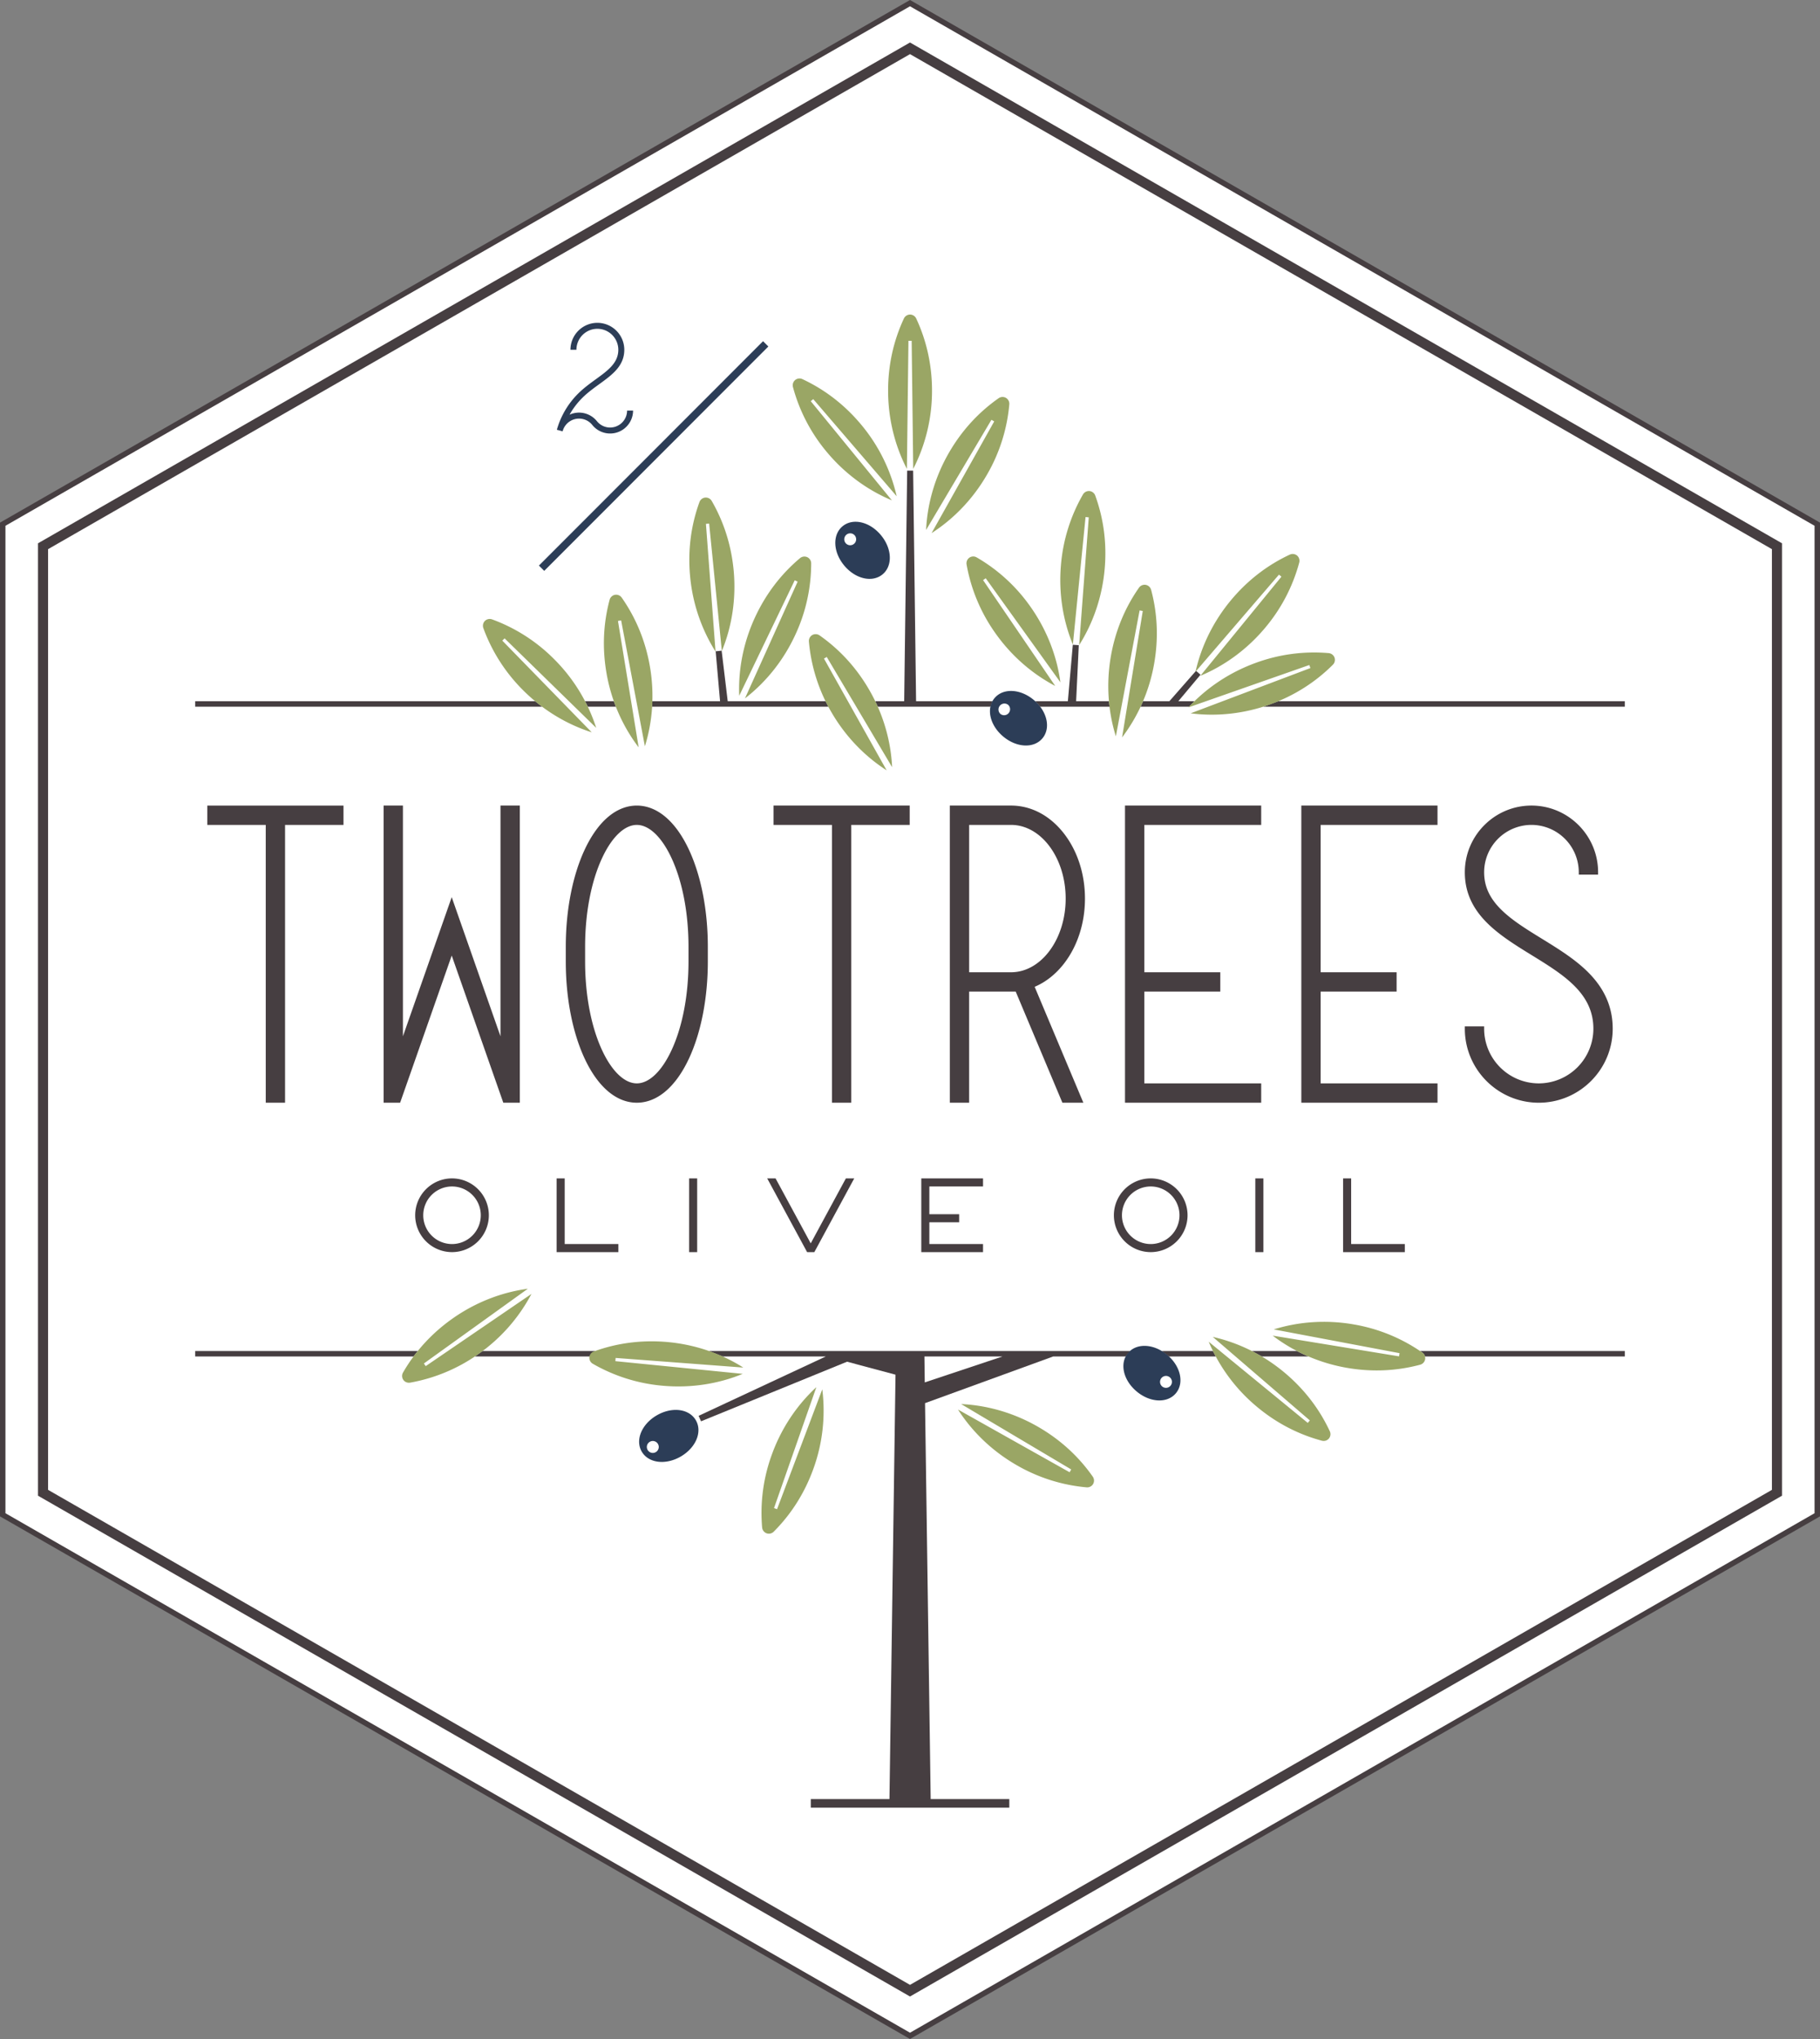<svg viewBox="0 0 200 224" xmlns="http://www.w3.org/2000/svg" fill-rule="evenodd" clip-rule="evenodd" stroke-linejoin="round" stroke-miterlimit="1.414"><rect x="0" y="0" width="200" height="224" fill="#808080" stroke="none"/><path d="M100 224L0 166.585V57.415L100 0l100 57.415v109.17L100 224z" fill="#463e41"/><path d="M.598 166.239L100 223.31l99.402-57.071V57.762L100 .69.598 57.762v108.477z" fill="#fff"/><path d="M100 219.331L4.176 164.315V59.686L100 4.669l95.824 55.017v104.629L100 219.331zM5.284 163.673L100 218.053l94.716-54.38V60.328L100 5.947 5.284 60.328v103.345zm105.629 34.912H89.098v-.944h8.645l.665-46.62-5.326-1.427-16.045 6.548-.266-.603 13.98-6.522H79.403l-1.507-.598h46.284l-.474.598h-7.963l-14.091 5.13.62 43.494h8.641v.944zm-9.292-46.717l-.036-2.851h8.583l-8.547 2.851zm-36.841-2.851H52.187l.842-.598h12.376l-.625.598zm68.82 0h-5.144l-.789-.598h5.623l.31.598zm44.949 0h-21.955a.79.79 0 00-.31-.439l-.235-.159h22.5v.598zm-34.761 0h-5.136l-1.086-.598h4.954c.413.212.833.412 1.268.598zm-98.341 0H21.451v-.598h24.461l-.465.598zm93.387-11.461h-.887v-8.1h.887v8.1zm-62.222 0h-.886v-8.1h.886v8.1zm31.413-7.213h-5.899v3.047h3.277v.887h-3.277v2.392h5.899v.887h-6.785v-8.1h6.785v.887zm-45.972 6.326h5.898v.887h-6.785v-8.1h.887v7.213zm86.425 0h5.898v.887h-6.785v-8.1h.887v7.213zm-58.992.887h-.793l-4.385-8.1h.918l3.864 7.137 3.863-7.137h.918l-4.385 8.1zm-39.814-8.1a4.054 4.054 0 00-4.048 4.05 4.054 4.054 0 004.048 4.05 4.054 4.054 0 004.048-4.05 4.054 4.054 0 00-4.048-4.05zm76.781 0a4.053 4.053 0 00-4.048 4.05 4.053 4.053 0 004.048 4.05 4.054 4.054 0 004.048-4.05 4.054 4.054 0 00-4.048-4.05zm0 7.213a3.166 3.166 0 01-3.162-3.163 3.165 3.165 0 013.162-3.163 3.165 3.165 0 013.161 3.163 3.166 3.166 0 01-3.161 3.163zm-76.781 0a3.166 3.166 0 01-3.162-3.163 3.165 3.165 0 013.162-3.163 3.165 3.165 0 013.161 3.163 3.166 3.166 0 01-3.161 3.163zm20.306-48.17c-2.237 0-4.272 1.721-5.73 4.847-1.338 2.868-2.075 6.658-2.075 10.671v1.607c0 4.013.737 7.803 2.075 10.671 1.458 3.126 3.493 4.847 5.73 4.847 2.236 0 4.271-1.721 5.729-4.847 1.338-2.868 2.075-6.658 2.075-10.671v-1.607c0-4.013-.737-7.803-2.075-10.671-1.458-3.126-3.493-4.847-5.729-4.847zm-32.232 2.124h-6.422v30.519h-2.122V90.623H22.78v-2.124h14.966v2.124zm6.223 30.519h-1.813V88.498h2.122v25.348l5.361-15.285 5.36 15.285V88.498h2.123v32.644h-1.814l-5.669-16.166-5.67 16.166zm55.998-30.52h-6.422v30.52h-2.123v-30.52h-6.421v-2.124h14.966v2.124zm38.626 0H125.75v16.188h8.348v2.124h-8.348v10.084h12.843v2.124h-14.966V88.498h14.966v2.124zm19.375 0h-12.843v16.188h8.348v2.124h-8.348v10.084h12.843v2.124h-14.966V88.498h14.966v2.124zm17.647 5.462h-2.123v-.259a5.208 5.208 0 00-5.2-5.203 5.208 5.208 0 00-5.2 5.203c0 1.516.578 2.803 1.819 4.05 1.192 1.198 2.811 2.195 4.527 3.251 1.834 1.13 3.731 2.298 5.193 3.798 1.742 1.789 2.589 3.781 2.589 6.088 0 4.483-3.645 8.13-8.125 8.13s-8.125-3.647-8.125-8.13v-.258h2.122v.258a6.011 6.011 0 006.003 6.006 6.01 6.01 0 006.002-6.006c0-3.907-3.289-5.932-6.772-8.077-3.616-2.227-7.355-4.529-7.355-9.11 0-4.04 3.285-7.327 7.322-7.327 4.038 0 7.323 3.287 7.323 7.327v.259zm-69.116 25.058h-2.123V88.498h6.726c2.223 0 4.295 1.099 5.835 3.095 1.477 1.915 2.29 4.444 2.29 7.123 0 2.679-.813 5.209-2.29 7.123-.903 1.171-2.02 2.056-3.238 2.569l5.352 12.734h-2.303l-5.131-12.208h-5.118v12.208zm-30.84-17.125v1.607c0 3.709-.666 7.18-1.876 9.773-1.073 2.301-2.46 3.621-3.805 3.621-1.346 0-2.733-1.32-3.806-3.621-1.21-2.593-1.876-6.063-1.876-9.773v-1.607c0-3.71.666-7.181 1.876-9.773 1.073-2.301 2.46-3.621 3.806-3.621 1.345 0 2.732 1.32 3.805 3.621 1.21 2.593 1.876 6.064 1.876 9.773zm35.443-13.395h-4.603v16.188h4.603c3.31 0 6.003-3.631 6.003-8.094 0-4.463-2.693-8.094-6.003-8.094zM59.574 77.635H21.451v-.598h37.36l.763.598zm20.396-.598h10.755l.305.598H71.657l.031-.598h7.44l-.483-5.485.656-.071.669 5.556zm41.959.598h-7.622l-.545-.598h3.585l.545-6.203.656.045-.293 6.158h3.612l.062.598zm8.747 0h-5.335l.266-.598h2.893l2.929-3.339.496.426-2.441 2.913h1.777l-.585.598zm-30.008-.598h8.388l-.217.598h-12.38l-.28-.598h3.182l.328-25.338h.656l.323 25.338zm77.881.598h-39.715l1.626-.598h38.089v.598zm-110.871 0h-3.084l-.301-.598h3.164l.221.598z" fill="#463e41"/><path d="M70.518 159.466c.734 1.271 2.615 1.512 4.283.549 1.668-.964 2.4-2.714 1.666-3.986a2.088 2.088 0 00-.211-.302c-.84-1.002-2.546-1.129-4.072-.247-1.668.963-2.4 2.714-1.666 3.986zm1.218-1.161h.001a.655.655 0 11-.001 0zm57.48-5.244c.942-1.125.526-2.976-.949-4.215-1.476-1.238-3.37-1.328-4.314-.203-.08.096-.15.196-.211.301-.654 1.134-.19 2.781 1.16 3.914 1.476 1.239 3.371 1.328 4.314.203zm-1.507-.749a.656.656 0 01.363-1.153.65.65 0 01.478.151c.134.112.216.27.231.444a.654.654 0 01-1.072.558zM109.29 76.694c-.943 1.125-.526 2.976.949 4.215 1.475 1.239 3.37 1.328 4.313.203a2.04 2.04 0 00.211-.301c.654-1.133.191-2.78-1.16-3.914-1.475-1.238-3.37-1.328-4.313-.203zm1.507.749a.656.656 0 01-.841 1.003.648.648 0 01-.231-.445.655.655 0 011.072-.558zM92.578 57.824c-1.123.944-1.035 2.84.203 4.316s3.089 1.893 4.213.95c.095-.08.182-.167.26-.26.841-1.003.67-2.705-.463-4.056-1.238-1.476-3.089-1.894-4.213-.95zm-8.725-20.342l.583.583-24.632 24.649-.582-.582 24.631-24.65zm10.079 21.342a.656.656 0 01-.558 1.073.653.653 0 01-.595-.709.654.654 0 011.153-.364zM63.344 38.425h-.657a2.962 2.962 0 012.958-2.96 2.963 2.963 0 012.959 2.96c0 1.782-1.331 2.747-2.739 3.769-.641.464-1.304.945-1.888 1.529a8.444 8.444 0 00-1.389 1.833 2.518 2.518 0 013.006.712c.357.445.886.699 1.454.699a1.866 1.866 0 001.863-1.864h.657c0 1.39-1.13 2.521-2.52 2.521a2.51 2.51 0 01-1.966-.944 1.865 1.865 0 00-3.224.597l-.031.108-.634-.173a9.1 9.1 0 012.32-3.954c.621-.621 1.305-1.117 1.966-1.597 1.324-.96 2.468-1.789 2.468-3.236a2.305 2.305 0 00-2.302-2.303 2.304 2.304 0 00-2.301 2.303z" fill="#2c3d57" fill-rule="nonzero"/><path d="M83.749 167.787a.756.756 0 00.489.658.753.753 0 00.798-.19c1.921-1.926 3.376-4.228 4.327-6.841a18.762 18.762 0 00.998-8.785l-4.97 13.166-.333-.121 4.651-13.282c-2.165 1.995-3.848 4.535-4.879 7.371a18.639 18.639 0 00-1.081 8.024zm35.642-4.392a.756.756 0 00.733-.368.756.756 0 00-.049-.819c-1.562-2.227-3.575-4.061-5.982-5.451-2.612-1.51-5.533-2.373-8.473-2.509l12.096 7.184-.177.306-12.266-6.889c1.588 2.48 3.796 4.579 6.408 6.088a18.62 18.62 0 007.71 2.458zm25.855-5.126c.297.08.598-.01.786-.234a.757.757 0 00.094-.815c-1.152-2.465-2.816-4.621-4.945-6.409-2.311-1.94-5.037-3.297-7.909-3.942l10.666 9.176-.228.271-10.884-8.916a18.75 18.75 0 005.254 7.109c2.129 1.788 4.54 3.053 7.166 3.76zm-79.972-9.807a.753.753 0 00-.509.643.756.756 0 00.39.722 18.602 18.602 0 007.724 2.411c3.005.263 6.016-.19 8.739-1.309l-13.997-1.396.031-.353 14.027 1.057c-2.487-1.576-5.374-2.545-8.379-2.808-2.769-.242-5.469.105-8.026 1.033zm-20.977 2.307a.756.756 0 00.023.82c.168.241.46.356.762.303a18.603 18.603 0 007.466-3.121 18.755 18.755 0 005.854-6.624l-11.62 7.933-.202-.29 11.424-8.211c-2.918.392-5.752 1.507-8.223 3.238-2.276 1.595-4.122 3.597-5.484 5.952zm111.747-.84a.755.755 0 00.563-.596.758.758 0 00-.325-.754 18.624 18.624 0 00-7.485-3.075c-2.971-.524-6.01-.336-8.82.542l13.822 2.611-.061.349-13.882-2.276c2.34 1.786 5.132 3.003 8.103 3.528 2.737.483 5.457.372 8.085-.329zM90.078 69.814a.758.758 0 00-.819-.049.757.757 0 00-.367.734 18.62 18.62 0 002.456 7.714c1.508 2.614 3.606 4.823 6.084 6.412l-6.885-12.273.306-.177 7.18 12.103c-.136-2.942-.999-5.865-2.507-8.478-1.39-2.409-3.223-4.423-5.448-5.986zm-21.744-4.143a.754.754 0 00-.752-.326.755.755 0 00-.596.564c-.701 2.629-.811 5.35-.329 8.089.524 2.973 1.741 5.766 3.526 8.107l-2.275-13.889.349-.061 2.61 13.83c.877-2.812 1.065-5.853.541-8.825-.482-2.739-1.516-5.258-3.074-7.489zm58.168-.856a.757.757 0 00-.596-.564.755.755 0 00-.753.326c-1.557 2.231-2.591 4.75-3.074 7.489-.523 2.972-.335 6.013.542 8.825l2.61-13.83.349.061-2.275 13.889a18.747 18.747 0 003.525-8.107c.483-2.738.372-5.46-.328-8.089zm-72.413 3.234a.756.756 0 00-.803.165.755.755 0 00-.165.804 18.619 18.619 0 004.368 6.815c2.133 2.134 4.731 3.724 7.536 4.618l-9.826-10.072.25-.25 10.066 9.831a18.752 18.752 0 00-4.615-7.54 18.607 18.607 0 00-6.811-4.371zm92.37 4.987a.755.755 0 00.19-.798.756.756 0 00-.658-.49 18.618 18.618 0 00-8.019 1.081c-2.835 1.033-5.373 2.716-7.367 4.882l13.275-4.653.121.333-13.159 4.973c2.919.376 5.945.034 8.78-.998 2.612-.952 4.912-2.408 6.837-4.33zM89.141 61.908a.756.756 0 00-.43-.698.757.757 0 00-.812.119c-2.081 1.752-3.731 3.918-4.906 6.438-1.275 2.736-1.88 5.722-1.759 8.665l6.098-12.683.321.149-5.79 12.827c2.33-1.799 4.227-4.182 5.502-6.918a18.633 18.633 0 001.776-7.899zm18.201-.665a.752.752 0 00-.819.023.754.754 0 00-.302.762 18.612 18.612 0 003.119 7.471c1.73 2.472 4.012 4.489 6.619 5.857l-7.928-11.626.29-.203 8.207 11.43c-.392-2.919-1.506-5.754-3.236-8.227a18.605 18.605 0 00-5.95-5.487zm35.427.574a.756.756 0 00-.234-.786.755.755 0 00-.815-.094c-2.463 1.152-4.618 2.817-6.404 4.947-1.939 2.313-3.296 5.04-3.941 7.914l9.172-10.671.27.227-8.91 10.89c2.716-1.134 5.165-2.945 7.104-5.257a18.613 18.613 0 003.758-7.17zm-64.547-6.765a.755.755 0 00-.722-.39.756.756 0 00-.643.509c-.927 2.558-1.274 5.26-1.031 8.031a18.745 18.745 0 002.806 8.383l-1.057-14.034.353-.031 1.395 14.005c1.119-2.724 1.571-5.737 1.309-8.744-.243-2.77-1.053-5.371-2.41-7.729zm42.14-.597a.753.753 0 00-.643-.509.755.755 0 00-.721.39 18.623 18.623 0 00-2.41 7.728c-.263 3.007.19 6.02 1.309 8.744l1.395-14.005.352.031-1.056 14.035c1.575-2.488 2.543-5.377 2.806-8.384.242-2.77-.105-5.472-1.032-8.03zm-9.451-10.013a.757.757 0 00-.368-.734.754.754 0 00-.818.049c-2.226 1.563-4.059 3.577-5.449 5.985-1.508 2.614-2.371 5.536-2.507 8.478l7.18-12.103.306.177-6.885 12.273c2.478-1.589 4.576-3.797 6.084-6.411a18.64 18.64 0 002.457-7.714zm-22.719-2.785a.755.755 0 00-.814.094.756.756 0 00-.235.787 18.627 18.627 0 003.758 7.17c1.939 2.312 4.388 4.122 7.105 5.257l-8.911-10.89.271-.228 9.171 10.672a18.755 18.755 0 00-3.94-7.914c-1.787-2.13-3.942-3.795-6.405-4.948zm12.499-6.649a.755.755 0 00-.684-.452.755.755 0 00-.685.452c-1.147 2.467-1.728 5.128-1.728 7.909 0 3.018.713 5.98 2.066 8.597l.17-14.074h.353l.171 14.074a18.78 18.78 0 002.065-8.597c0-2.781-.582-5.442-1.728-7.909z" fill="#9aa665" fill-rule="nonzero"/></svg>
